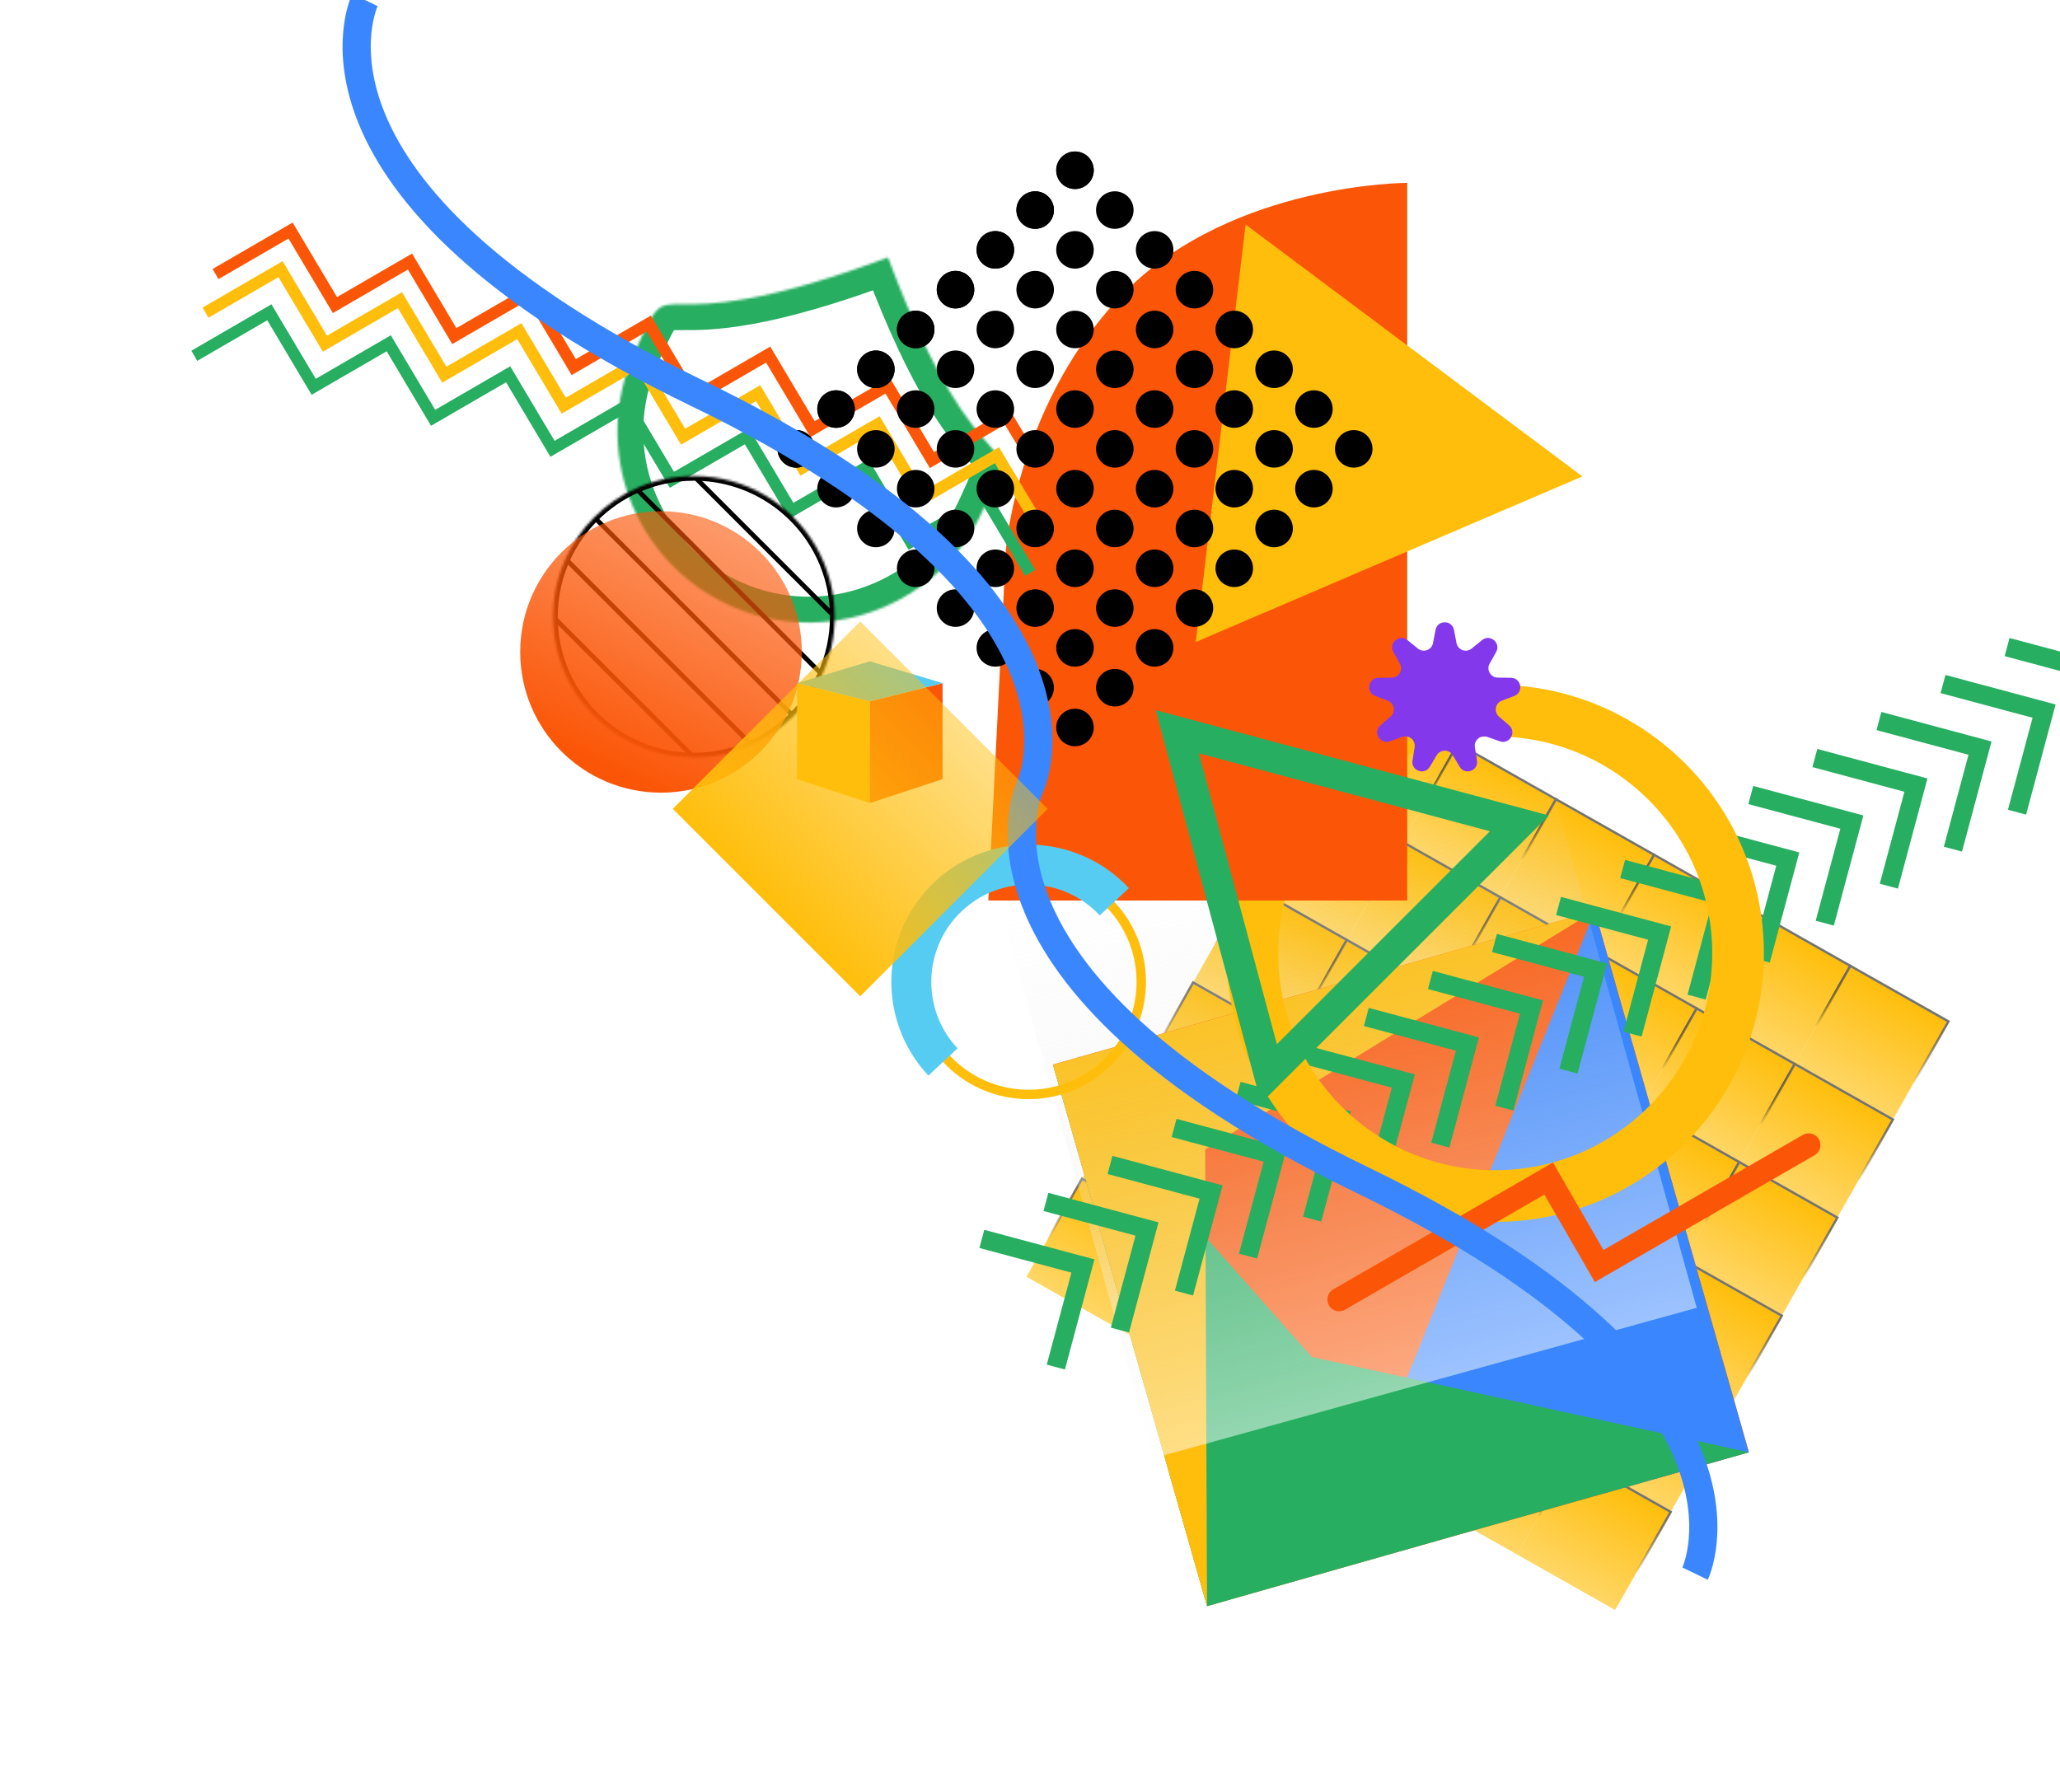 <svg width="877" height="763" viewBox="0 0 877 763" fill="none" xmlns="http://www.w3.org/2000/svg">
<g id="memphis-design">
<g id="bathroom" filter="url(#filter0_d_1_272)">
<rect id="Rectangle 11" x="562.894" y="277" width="48" height="48" transform="rotate(29.517 562.894 277)" fill="url(#paint0_linear_1_272)" stroke="url(#paint1_linear_1_272)"/>
<rect id="Rectangle 12" x="604.664" y="300.649" width="48" height="48" transform="rotate(29.517 604.664 300.649)" fill="url(#paint2_linear_1_272)" stroke="url(#paint3_linear_1_272)"/>
<rect id="Rectangle 13" x="646.434" y="324.298" width="48" height="48" transform="rotate(29.517 646.434 324.298)" fill="url(#paint4_linear_1_272)" stroke="url(#paint5_linear_1_272)"/>
<rect id="Rectangle 14" x="688.204" y="347.947" width="48" height="48" transform="rotate(29.517 688.204 347.947)" fill="url(#paint6_linear_1_272)" stroke="url(#paint7_linear_1_272)"/>
<rect id="Rectangle 15" x="729.974" y="371.596" width="48" height="48" transform="rotate(29.517 729.974 371.596)" fill="url(#paint8_linear_1_272)" stroke="url(#paint9_linear_1_272)"/>
<rect id="Rectangle 16" x="771.744" y="395.245" width="48" height="48" transform="rotate(29.517 771.744 395.245)" fill="url(#paint10_linear_1_272)" stroke="url(#paint11_linear_1_272)"/>
<rect id="Rectangle 17" x="539.245" y="318.77" width="48" height="48" transform="rotate(29.517 539.245 318.77)" fill="url(#paint12_linear_1_272)" stroke="url(#paint13_linear_1_272)"/>
<rect id="Rectangle 18" x="581.015" y="342.419" width="48" height="48" transform="rotate(29.517 581.015 342.419)" fill="url(#paint14_linear_1_272)" stroke="url(#paint15_linear_1_272)"/>
<rect id="Rectangle 19" x="622.785" y="366.068" width="48" height="48" transform="rotate(29.517 622.785 366.068)" fill="url(#paint16_linear_1_272)" stroke="url(#paint17_linear_1_272)"/>
<rect id="Rectangle 20" x="664.555" y="389.717" width="48" height="48" transform="rotate(29.517 664.555 389.717)" fill="url(#paint18_linear_1_272)" stroke="url(#paint19_linear_1_272)"/>
<rect id="Rectangle 21" x="706.325" y="413.366" width="48" height="48" transform="rotate(29.517 706.325 413.366)" fill="url(#paint20_linear_1_272)" stroke="url(#paint21_linear_1_272)"/>
<rect id="Rectangle 22" x="748.095" y="437.015" width="48" height="48" transform="rotate(29.517 748.095 437.015)" fill="url(#paint22_linear_1_272)" stroke="url(#paint23_linear_1_272)"/>
<rect id="Rectangle 23" x="515.596" y="360.54" width="48" height="48" transform="rotate(29.517 515.596 360.54)" fill="url(#paint24_linear_1_272)" stroke="url(#paint25_linear_1_272)"/>
<rect id="Rectangle 24" x="557.366" y="384.189" width="48" height="48" transform="rotate(29.517 557.366 384.189)" fill="url(#paint26_linear_1_272)" stroke="url(#paint27_linear_1_272)"/>
<rect id="Rectangle 25" x="599.136" y="407.838" width="48" height="48" transform="rotate(29.517 599.136 407.838)" fill="url(#paint28_linear_1_272)" stroke="url(#paint29_linear_1_272)"/>
<rect id="Rectangle 26" x="640.906" y="431.487" width="48" height="48" transform="rotate(29.517 640.906 431.487)" fill="url(#paint30_linear_1_272)" stroke="url(#paint31_linear_1_272)"/>
<rect id="Rectangle 27" x="682.676" y="455.136" width="48" height="48" transform="rotate(29.517 682.676 455.136)" fill="url(#paint32_linear_1_272)" stroke="url(#paint33_linear_1_272)"/>
<rect id="Rectangle 28" x="724.446" y="478.785" width="48" height="48" transform="rotate(29.517 724.446 478.785)" fill="url(#paint34_linear_1_272)" stroke="url(#paint35_linear_1_272)"/>
<rect id="Rectangle 29" x="491.947" y="402.31" width="48" height="48" transform="rotate(29.517 491.947 402.31)" fill="url(#paint36_linear_1_272)" stroke="url(#paint37_linear_1_272)"/>
<rect id="Rectangle 30" x="533.717" y="425.959" width="48" height="48" transform="rotate(29.517 533.717 425.959)" fill="url(#paint38_linear_1_272)" stroke="url(#paint39_linear_1_272)"/>
<rect id="Rectangle 31" x="575.487" y="449.608" width="48" height="48" transform="rotate(29.517 575.487 449.608)" fill="url(#paint40_linear_1_272)" stroke="url(#paint41_linear_1_272)"/>
<rect id="Rectangle 32" x="617.257" y="473.257" width="48" height="48" transform="rotate(29.517 617.257 473.257)" fill="url(#paint42_linear_1_272)" stroke="url(#paint43_linear_1_272)"/>
<rect id="Rectangle 33" x="659.027" y="496.906" width="48" height="48" transform="rotate(29.517 659.027 496.906)" fill="url(#paint44_linear_1_272)" stroke="url(#paint45_linear_1_272)"/>
<rect id="Rectangle 34" x="700.797" y="520.555" width="48" height="48" transform="rotate(29.517 700.797 520.555)" fill="url(#paint46_linear_1_272)" stroke="url(#paint47_linear_1_272)"/>
<rect id="Rectangle 35" x="468.298" y="444.079" width="48" height="48" transform="rotate(29.517 468.298 444.079)" fill="url(#paint48_linear_1_272)" stroke="url(#paint49_linear_1_272)"/>
<rect id="Rectangle 36" x="510.068" y="467.729" width="48" height="48" transform="rotate(29.517 510.068 467.729)" fill="url(#paint50_linear_1_272)" stroke="url(#paint51_linear_1_272)"/>
<rect id="Rectangle 37" x="551.838" y="491.378" width="48" height="48" transform="rotate(29.517 551.838 491.378)" fill="url(#paint52_linear_1_272)" stroke="url(#paint53_linear_1_272)"/>
<rect id="Rectangle 38" x="593.608" y="515.027" width="48" height="48" transform="rotate(29.517 593.608 515.027)" fill="url(#paint54_linear_1_272)" stroke="url(#paint55_linear_1_272)"/>
<rect id="Rectangle 39" x="635.378" y="538.676" width="48" height="48" transform="rotate(29.517 635.378 538.676)" fill="url(#paint56_linear_1_272)" stroke="url(#paint57_linear_1_272)"/>
<rect id="Rectangle 40" x="677.148" y="562.325" width="48" height="48" transform="rotate(29.517 677.148 562.325)" fill="url(#paint58_linear_1_272)" stroke="url(#paint59_linear_1_272)"/>
<rect id="Rectangle 41" x="444.649" y="485.849" width="48" height="48" transform="rotate(29.517 444.649 485.849)" fill="url(#paint60_linear_1_272)" stroke="url(#paint61_linear_1_272)"/>
<rect id="Rectangle 42" x="486.419" y="509.498" width="48" height="48" transform="rotate(29.517 486.419 509.498)" fill="url(#paint62_linear_1_272)" stroke="url(#paint63_linear_1_272)"/>
<rect id="Rectangle 43" x="528.189" y="533.147" width="48" height="48" transform="rotate(29.517 528.189 533.147)" fill="url(#paint64_linear_1_272)" stroke="url(#paint65_linear_1_272)"/>
<rect id="Rectangle 44" x="569.959" y="556.797" width="48" height="48" transform="rotate(29.517 569.959 556.797)" fill="url(#paint66_linear_1_272)" stroke="url(#paint67_linear_1_272)"/>
<rect id="Rectangle 45" x="611.729" y="580.446" width="48" height="48" transform="rotate(29.517 611.729 580.446)" fill="url(#paint68_linear_1_272)" stroke="url(#paint69_linear_1_272)"/>
<rect id="Rectangle 46" x="653.498" y="604.095" width="48" height="48" transform="rotate(29.517 653.498 604.095)" fill="url(#paint70_linear_1_272)" stroke="url(#paint71_linear_1_272)"/>
</g>
<g id="weird-chrome">
<g id="Group 14" filter="url(#filter1_di_1_272)">
<rect id="Rectangle 6" width="239.675" height="239.755" transform="matrix(0.274 0.962 -0.962 0.273 656.913 326.795)" fill="#FB5607"/>
<path id="Rectangle 8" d="M656.913 326.795L722.484 557.327L660.504 574.942L576.31 527.235L656.913 326.795Z" fill="#3A86FF"/>
<path id="Rectangle 9" d="M536.46 516.759L722.484 557.327L491.862 622.871L426.292 392.34L536.46 516.759Z" fill="#27AE60"/>
<path id="Rectangle 7" d="M656.913 326.795L491.084 428.431L491.862 622.871L426.292 392.34L656.913 326.795Z" fill="#FFBE0B"/>
</g>
<rect id="Rectangle 10" width="239.755" height="239.675" transform="matrix(-0.964 0.267 -0.268 -0.964 722.345 556.83)" fill="url(#paint72_linear_1_272)" fill-opacity="0.5"/>
</g>
<g id="chevrons">
<path id="Vector 6" d="M418 527.5L461.03 539.03L449.5 582.06M476.78 566.31L488.31 523.28L445.28 511.75M472.56 496L515.589 507.53L504.06 550.56M531.339 534.81L542.869 491.78L499.839 480.25M527.119 464.5L570.149 476.03L558.619 519.06M585.899 503.31L597.429 460.28L554.399 448.75M581.679 433L624.709 444.53L613.179 487.56M640.459 471.81L651.988 428.78L608.959 417.25M636.238 401.5L679.268 413.03L667.738 456.06M695.018 440.31L706.548 397.28L663.518 385.75M690.798 370L733.828 381.53L722.298 424.56M718.078 354.25L761.108 365.78L749.578 408.81M745.358 338.5L788.387 350.03L776.858 393.06M772.637 322.75L815.667 334.28L804.137 377.31M799.917 307L842.947 318.53L831.417 361.56M827.197 291.25L870.227 302.78L858.697 345.81M854.477 275.5L897.507 287.03L885.977 330.06M881.757 259.75L924.786 271.28L913.257 314.31" stroke="#27AE60" stroke-width="8"/>
</g>
<g id="circle-empty">
<path id="Circle empty" d="M739.94 405.902C739.94 462.972 693.656 509.244 636.553 509.244C579.45 509.244 533.167 462.972 533.167 405.902C533.167 348.832 579.45 302.56 636.553 302.56C693.656 302.56 739.94 348.832 739.94 405.902Z" stroke="#FFBE0B" stroke-width="22"/>
</g>
<g id="arch">
<path id="Vector 1" d="M599.09 77.856V230.644V383.433H420.768L428.26 233.64C428.26 233.64 433.505 169.729 479.459 123.792C525.414 77.856 599.09 77.856 599.09 77.856Z" fill="#FB5607"/>
</g>
<g id="erb">
<g id="Erb">
<mask id="path-45-inside-1_1_272" fill="white">
<path d="M418.39 217.392C399.752 258.299 351.469 276.357 310.547 257.727C269.625 239.096 251.56 190.832 270.197 149.926C288.835 109.02 270.197 149.926 378.04 109.592C418.39 217.392 437.027 176.486 418.39 217.392Z"/>
</mask>
<path d="M418.39 217.392C399.752 258.299 351.469 276.357 310.547 257.727C269.625 239.096 251.56 190.832 270.197 149.926C288.835 109.02 270.197 149.926 378.04 109.592C418.39 217.392 437.027 176.486 418.39 217.392Z" stroke="#27AE60" stroke-width="22" mask="url(#path-45-inside-1_1_272)"/>
</g>
</g>
<g id="scribbles">
<path id="Vector 3" d="M91.759 116.691L123.703 98.162L142.592 129.893L174.535 111.364L193.425 143.095L225.368 124.566L244.258 156.298L276.201 137.768L295.091 169.5L327.034 150.971L345.923 182.702L377.867 164.173L396.756 195.904L428.699 177.375L447.589 209.107" stroke="#FB5607" stroke-width="5"/>
<path id="Vector 4" d="M82.722 151.487L114.666 132.958L133.555 164.689L165.498 146.16L184.388 177.891L216.331 159.362L235.221 191.093L267.164 172.564L286.053 204.296L317.997 185.766L336.886 217.498L368.829 198.969L387.719 230.7L419.662 212.171L438.552 243.902" stroke="#27AE60" stroke-width="5"/>
<path id="Vector 5" d="M87.492 133.122L119.435 114.593L138.325 146.325L170.268 127.795L189.157 159.527L221.101 140.998L239.99 172.729L271.933 154.2L290.823 185.931L322.766 167.402L341.656 199.133L373.599 180.604L392.489 212.336L424.432 193.806L443.321 225.538" stroke="#FFBE0B" stroke-width="5"/>
</g>
<g id="triangle-solid">
<path id="Polygon 2" d="M530.294 95.594L673.684 202.847L509.069 273.351L530.294 95.594Z" fill="#FFBE0B"/>
</g>
<g id="hoop-volleyball">
<g id="Ellipse 14">
<mask id="path-50-inside-2_1_272" fill="white">
<path d="M295.392 202.683C317.579 202.683 336.95 214.732 347.314 232.642C352.414 241.455 355.333 251.687 355.333 262.6C355.333 271.392 353.438 279.742 350.035 287.263C347.034 293.897 342.86 299.887 337.776 304.968C332.693 310.049 326.701 314.222 320.065 317.222C312.54 320.624 304.188 322.517 295.392 322.517C273.206 322.517 253.835 310.468 243.471 292.559C238.371 283.746 235.452 273.514 235.452 262.6C235.452 253.808 237.346 245.459 240.749 237.937C243.75 231.303 247.925 225.314 253.008 220.232C258.091 215.151 264.083 210.978 270.719 207.978C278.244 204.577 286.597 202.683 295.392 202.683Z"/>
</mask>
<path d="M295.392 262.6L294.685 263.307L295.392 262.6ZM295.392 292.559L294.685 293.266L295.392 292.559ZM295.392 232.642L294.685 233.349L295.392 232.642ZM294.685 203.39L354.626 263.307L356.04 261.893L296.099 201.976L294.685 203.39ZM234.745 263.307L294.685 323.225L296.099 321.81L236.159 261.893L234.745 263.307ZM294.685 263.307L337.07 305.675L338.483 304.261L296.099 261.893L294.685 263.307ZM296.099 261.893L253.715 219.525L252.301 220.94L294.685 263.307L296.099 261.893ZM294.685 293.266L319.358 317.929L320.772 316.515L296.099 291.851L294.685 293.266ZM296.099 291.851L241.456 237.23L240.042 238.644L294.685 293.266L296.099 291.851ZM296.099 231.934L271.426 207.271L270.012 208.686L294.685 233.349L296.099 231.934ZM294.685 233.349L349.328 287.971L350.742 286.556L296.099 231.934L294.685 233.349ZM337.776 304.968L336.363 303.553L337.776 304.968ZM253.008 220.232L251.594 218.818L253.008 220.232ZM347.314 232.642L349.045 231.64L347.314 232.642ZM243.471 292.559L245.202 291.557L243.471 292.559ZM320.065 317.222L320.889 319.044L320.065 317.222ZM240.749 237.937L242.571 238.761L240.749 237.937ZM270.719 207.978L271.543 209.801L271.543 209.801L270.719 207.978ZM350.035 287.263L351.858 288.088H351.858L350.035 287.263ZM295.392 204.683C316.836 204.683 335.562 216.327 345.583 233.643L349.045 231.64C338.338 213.138 318.321 200.683 295.392 200.683L295.392 204.683ZM345.583 233.643C350.511 242.16 353.333 252.048 353.333 262.6L357.333 262.6C357.333 251.326 354.316 240.749 349.045 231.64L345.583 233.643ZM295.392 320.517C273.948 320.517 255.223 308.874 245.202 291.557L241.74 293.56C252.447 312.062 272.463 324.517 295.392 324.517L295.392 320.517ZM245.202 291.557C240.273 283.04 237.452 273.153 237.452 262.6L233.452 262.6C233.452 273.875 236.468 284.451 241.74 293.56L245.202 291.557ZM336.363 303.553C331.448 308.466 325.655 312.5 319.241 315.4L320.889 319.044C327.748 315.944 333.939 311.632 339.19 306.382L336.363 303.553ZM319.241 315.4C311.97 318.686 303.898 320.517 295.392 320.517L295.392 324.517C304.477 324.517 313.111 322.561 320.889 319.044L319.241 315.4ZM237.452 262.6C237.452 254.098 239.283 246.029 242.571 238.761L238.927 237.112C235.409 244.888 233.452 253.518 233.452 262.6L237.452 262.6ZM242.571 238.761C245.472 232.35 249.507 226.56 254.422 221.647L251.594 218.818C246.342 224.067 242.029 230.256 238.927 237.112L242.571 238.761ZM254.422 221.647C259.337 216.734 265.129 212.7 271.543 209.801L269.895 206.156C263.037 209.256 256.846 213.568 251.594 218.818L254.422 221.647ZM271.543 209.801C278.814 206.514 286.887 204.683 295.392 204.683L295.392 200.683C286.307 200.683 277.674 202.64 269.895 206.156L271.543 209.801ZM353.333 262.6C353.333 271.102 351.501 279.171 348.213 286.439L351.858 288.088C355.375 280.312 357.333 271.682 357.333 262.6L353.333 262.6ZM348.213 286.439C345.313 292.85 341.277 298.64 336.363 303.553L339.19 306.382C344.442 301.133 348.756 294.944 351.858 288.088L348.213 286.439Z" fill="black" mask="url(#path-50-inside-2_1_272)"/>
</g>
<ellipse id="Ellipse 15" cx="281.406" cy="277.579" rx="59.917" ry="59.94" transform="rotate(90 281.406 277.579)" fill="url(#paint73_linear_1_272)"/>
</g>
<g id="torx">
<path id="Torx" d="M611.145 268.205C611.973 263.872 618.176 263.872 619.004 268.205L620.07 273.791C620.638 276.766 624.178 278.055 626.526 276.141L630.934 272.548C634.354 269.76 639.106 273.749 636.953 277.6L634.182 282.557C632.703 285.202 634.588 288.466 637.617 288.508L643.296 288.588C647.708 288.65 648.785 294.76 644.66 296.327L639.353 298.342C636.521 299.418 635.866 303.13 638.16 305.11L642.458 308.819C645.798 311.701 642.697 317.075 638.53 315.625L633.162 313.756C630.301 312.761 627.414 315.183 627.899 318.174L628.807 323.783C629.513 328.138 623.683 330.261 621.423 326.472L618.51 321.587C616.958 318.985 613.191 318.985 611.639 321.587L608.726 326.472C606.466 330.261 600.636 328.138 601.342 323.783L602.25 318.174C602.735 315.183 599.848 312.761 596.987 313.756L591.619 315.625C587.452 317.075 584.351 311.701 587.691 308.819L591.989 305.11C594.283 303.13 593.629 299.418 590.796 298.342L585.489 296.327C581.364 294.76 582.441 288.65 586.853 288.588L592.532 288.508C595.561 288.466 597.446 285.202 595.967 282.557L593.196 277.6C591.043 273.749 595.796 269.76 599.215 272.548L603.623 276.141C605.971 278.055 609.511 276.766 610.079 273.791L611.145 268.205Z" fill="#8338EC"/>
</g>
<g id="ring-half-blue">
<path id="Ellipse 11" d="M470.676 453.062C451.336 471.145 420.992 470.131 402.903 450.798C384.813 431.465 385.827 401.134 405.167 383.051C424.508 364.968 454.851 365.982 472.941 385.314C491.031 404.647 490.017 434.979 470.676 453.062Z" stroke="#FFBE0B" stroke-width="4"/>
<path id="Ellipse 12" d="M401.442 452.164C382.597 432.024 383.653 400.428 403.801 381.59C423.948 362.753 455.557 363.809 474.402 383.949" stroke="#56CCF2" stroke-width="17"/>
</g>
<g id="dots">
<circle id="Ellipse 1" r="7.99" transform="matrix(0.707 0.707 -0.707 0.707 457.652 72.491)" fill="black"/>
<circle id="Ellipse 2" r="7.99" transform="matrix(0.707 0.707 -0.707 0.707 457.652 72.491)" fill="black"/>
<circle id="Ellipse 3" r="7.99" transform="matrix(0.707 0.707 -0.707 0.707 474.606 89.438)" fill="black"/>
<circle id="Ellipse 4" r="7.99" transform="matrix(0.707 0.707 -0.707 0.707 491.56 106.385)" fill="black"/>
<circle id="Ellipse 5" r="7.99" transform="matrix(0.707 0.707 -0.707 0.707 508.513 123.332)" fill="black"/>
<circle id="Ellipse 6" r="7.99" transform="matrix(0.707 0.707 -0.707 0.707 525.467 140.279)" fill="black"/>
<circle id="Ellipse 7" r="7.99" transform="matrix(0.707 0.707 -0.707 0.707 542.421 157.226)" fill="black"/>
<circle id="Ellipse 8" r="7.99" transform="matrix(0.707 0.707 -0.707 0.707 559.375 174.173)" fill="black"/>
<circle id="Ellipse 9" r="7.99" transform="matrix(0.707 0.707 -0.707 0.707 576.328 191.12)" fill="black"/>
<circle id="Ellipse 1_2" r="7.99" transform="matrix(0.707 0.707 -0.707 0.707 440.699 89.438)" fill="black"/>
<circle id="Ellipse 2_2" r="7.99" transform="matrix(0.707 0.707 -0.707 0.707 440.699 89.438)" fill="black"/>
<circle id="Ellipse 3_2" r="7.99" transform="matrix(0.707 0.707 -0.707 0.707 457.652 106.385)" fill="black"/>
<circle id="Ellipse 4_2" r="7.99" transform="matrix(0.707 0.707 -0.707 0.707 474.606 123.332)" fill="black"/>
<circle id="Ellipse 5_2" r="7.99" transform="matrix(0.707 0.707 -0.707 0.707 491.56 140.279)" fill="black"/>
<circle id="Ellipse 6_2" r="7.99" transform="matrix(0.707 0.707 -0.707 0.707 508.513 157.226)" fill="black"/>
<circle id="Ellipse 7_2" r="7.99" transform="matrix(0.707 0.707 -0.707 0.707 525.467 174.173)" fill="black"/>
<circle id="Ellipse 8_2" r="7.99" transform="matrix(0.707 0.707 -0.707 0.707 542.421 191.12)" fill="black"/>
<circle id="Ellipse 9_2" r="7.99" transform="matrix(0.707 0.707 -0.707 0.707 559.375 208.068)" fill="black"/>
<circle id="Ellipse 1_3" r="7.99" transform="matrix(0.707 0.707 -0.707 0.707 423.745 106.385)" fill="black"/>
<circle id="Ellipse 2_3" r="7.99" transform="matrix(0.707 0.707 -0.707 0.707 423.745 106.385)" fill="black"/>
<circle id="Ellipse 3_3" r="7.99" transform="matrix(0.707 0.707 -0.707 0.707 440.699 123.332)" fill="black"/>
<circle id="Ellipse 4_3" r="7.99" transform="matrix(0.707 0.707 -0.707 0.707 457.652 140.279)" fill="black"/>
<circle id="Ellipse 5_3" r="7.99" transform="matrix(0.707 0.707 -0.707 0.707 474.606 157.226)" fill="black"/>
<circle id="Ellipse 6_3" r="7.99" transform="matrix(0.707 0.707 -0.707 0.707 491.56 174.173)" fill="black"/>
<circle id="Ellipse 7_3" r="7.99" transform="matrix(0.707 0.707 -0.707 0.707 508.513 191.12)" fill="black"/>
<circle id="Ellipse 8_3" r="7.99" transform="matrix(0.707 0.707 -0.707 0.707 525.467 208.068)" fill="black"/>
<circle id="Ellipse 9_3" r="7.99" transform="matrix(0.707 0.707 -0.707 0.707 542.421 225.015)" fill="black"/>
<circle id="Ellipse 1_4" r="7.99" transform="matrix(0.707 0.707 -0.707 0.707 372.884 157.226)" fill="black"/>
<circle id="Ellipse 2_4" r="7.99" transform="matrix(0.707 0.707 -0.707 0.707 372.884 157.226)" fill="black"/>
<circle id="Ellipse 3_4" r="7.99" transform="matrix(0.707 0.707 -0.707 0.707 389.838 174.173)" fill="black"/>
<circle id="Ellipse 4_4" r="7.99" transform="matrix(0.707 0.707 -0.707 0.707 406.791 191.12)" fill="black"/>
<circle id="Ellipse 5_4" r="7.99" transform="matrix(0.707 0.707 -0.707 0.707 423.745 208.068)" fill="black"/>
<circle id="Ellipse 6_4" r="7.99" transform="matrix(0.707 0.707 -0.707 0.707 440.699 225.015)" fill="black"/>
<circle id="Ellipse 7_4" r="7.99" transform="matrix(0.707 0.707 -0.707 0.707 457.652 241.962)" fill="black"/>
<circle id="Ellipse 8_4" r="7.99" transform="matrix(0.707 0.707 -0.707 0.707 474.606 258.909)" fill="black"/>
<circle id="Ellipse 9_4" r="7.99" transform="matrix(0.707 0.707 -0.707 0.707 491.56 275.856)" fill="black"/>
<circle id="Ellipse 1_5" r="7.99" transform="matrix(0.707 0.707 -0.707 0.707 406.791 123.332)" fill="black"/>
<circle id="Ellipse 2_5" r="7.99" transform="matrix(0.707 0.707 -0.707 0.707 406.791 123.332)" fill="black"/>
<circle id="Ellipse 3_5" r="7.99" transform="matrix(0.707 0.707 -0.707 0.707 423.745 140.279)" fill="black"/>
<circle id="Ellipse 4_5" r="7.99" transform="matrix(0.707 0.707 -0.707 0.707 440.699 157.226)" fill="black"/>
<circle id="Ellipse 5_5" r="7.99" transform="matrix(0.707 0.707 -0.707 0.707 457.652 174.173)" fill="black"/>
<circle id="Ellipse 6_5" r="7.99" transform="matrix(0.707 0.707 -0.707 0.707 474.606 191.12)" fill="black"/>
<circle id="Ellipse 7_5" r="7.99" transform="matrix(0.707 0.707 -0.707 0.707 491.56 208.068)" fill="black"/>
<circle id="Ellipse 8_5" r="7.99" transform="matrix(0.707 0.707 -0.707 0.707 508.513 225.015)" fill="black"/>
<circle id="Ellipse 9_5" r="7.99" transform="matrix(0.707 0.707 -0.707 0.707 525.467 241.962)" fill="black"/>
<circle id="Ellipse 1_6" r="7.99" transform="matrix(0.707 0.707 -0.707 0.707 355.93 174.173)" fill="black"/>
<circle id="Ellipse 2_6" r="7.99" transform="matrix(0.707 0.707 -0.707 0.707 355.93 174.173)" fill="black"/>
<circle id="Ellipse 3_6" r="7.99" transform="matrix(0.707 0.707 -0.707 0.707 372.884 191.12)" fill="black"/>
<circle id="Ellipse 4_6" r="7.99" transform="matrix(0.707 0.707 -0.707 0.707 389.837 208.068)" fill="black"/>
<circle id="Ellipse 5_6" r="7.99" transform="matrix(0.707 0.707 -0.707 0.707 406.791 225.015)" fill="black"/>
<circle id="Ellipse 6_6" r="7.99" transform="matrix(0.707 0.707 -0.707 0.707 423.745 241.962)" fill="black"/>
<circle id="Ellipse 7_6" r="7.99" transform="matrix(0.707 0.707 -0.707 0.707 440.699 258.909)" fill="black"/>
<circle id="Ellipse 8_6" r="7.99" transform="matrix(0.707 0.707 -0.707 0.707 457.652 275.856)" fill="black"/>
<circle id="Ellipse 9_6" r="7.99" transform="matrix(0.707 0.707 -0.707 0.707 474.606 292.803)" fill="black"/>
<circle id="Ellipse 1_7" r="7.99" transform="matrix(0.707 0.707 -0.707 0.707 389.837 140.279)" fill="black"/>
<circle id="Ellipse 2_7" r="7.99" transform="matrix(0.707 0.707 -0.707 0.707 389.837 140.279)" fill="black"/>
<circle id="Ellipse 3_7" r="7.99" transform="matrix(0.707 0.707 -0.707 0.707 406.791 157.226)" fill="black"/>
<circle id="Ellipse 4_7" r="7.99" transform="matrix(0.707 0.707 -0.707 0.707 423.745 174.173)" fill="black"/>
<circle id="Ellipse 5_7" r="7.99" transform="matrix(0.707 0.707 -0.707 0.707 440.699 191.12)" fill="black"/>
<circle id="Ellipse 6_7" r="7.99" transform="matrix(0.707 0.707 -0.707 0.707 457.652 208.068)" fill="black"/>
<circle id="Ellipse 7_7" r="7.99" transform="matrix(0.707 0.707 -0.707 0.707 474.606 225.015)" fill="black"/>
<circle id="Ellipse 8_7" r="7.99" transform="matrix(0.707 0.707 -0.707 0.707 491.56 241.962)" fill="black"/>
<circle id="Ellipse 9_7" r="7.99" transform="matrix(0.707 0.707 -0.707 0.707 508.513 258.909)" fill="black"/>
<circle id="Ellipse 1_8" r="7.99" transform="matrix(0.707 0.707 -0.707 0.707 338.976 191.12)" fill="black"/>
<circle id="Ellipse 2_8" r="7.99" transform="matrix(0.707 0.707 -0.707 0.707 338.976 191.12)" fill="black"/>
<circle id="Ellipse 3_8" r="7.99" transform="matrix(0.707 0.707 -0.707 0.707 355.93 208.068)" fill="black"/>
<circle id="Ellipse 4_8" r="7.99" transform="matrix(0.707 0.707 -0.707 0.707 372.884 225.015)" fill="black"/>
<circle id="Ellipse 5_8" r="7.99" transform="matrix(0.707 0.707 -0.707 0.707 389.837 241.962)" fill="black"/>
<circle id="Ellipse 6_8" r="7.99" transform="matrix(0.707 0.707 -0.707 0.707 406.791 258.909)" fill="black"/>
<circle id="Ellipse 7_8" r="7.99" transform="matrix(0.707 0.707 -0.707 0.707 423.745 275.856)" fill="black"/>
<circle id="Ellipse 8_8" r="7.99" transform="matrix(0.707 0.707 -0.707 0.707 440.699 292.803)" fill="black"/>
<circle id="Ellipse 9_8" r="7.99" transform="matrix(0.707 0.707 -0.707 0.707 457.652 309.75)" fill="black"/>
</g>
<g id="triangle-empty">
<path id="Polygon 3" d="M540.239 457.15L501.213 311.559L646.861 350.57L540.239 457.15Z" stroke="#27AE60" stroke-width="13"/>
</g>
<g id="bolt">
<path id="Vector 7" d="M570.104 553.306L659.305 501.806L680.805 539.045L770.006 487.545" stroke="#FB5607" stroke-width="10" stroke-linecap="round"/>
</g>
<g id="curved-line">
<path id="Vector 2" d="M155.359 0C155.359 0 116.52 80.226 296.93 167.5C477.34 254.774 438.5 335 438.5 335C438.5 335 399.66 415.226 580.07 502.5C760.48 589.774 721.641 670 721.641 670" stroke="#3A86FF" stroke-width="12"/>
</g>
<g id="box-3d">
<path id="Rectangle 2" d="M339.349 290.861L370.318 298.6V341.94L339.349 331.725V290.861Z" fill="#FFBE0B"/>
<path id="Rectangle 3" d="M401.287 290.861L370.318 298.6V341.94L401.287 331.725V290.861Z" fill="#FB5607"/>
<path id="Rectangle 4" d="M370.318 281.574L401.287 290.861L370.318 298.6L339.349 290.861L370.318 281.574Z" fill="#56CCF2"/>
</g>
<g id="rectangle-gradient">
<rect id="Rectangle 5" width="112.866" height="112.866" transform="matrix(0.707 0.707 -0.707 0.707 366.225 264.602)" fill="url(#paint74_linear_1_272)"/>
</g>
</g>
<defs>
<filter id="filter0_d_1_272" x="360.319" y="216.319" width="545.877" height="545.876" filterUnits="userSpaceOnUse" color-interpolation-filters="sRGB">
<feFlood flood-opacity="0" result="BackgroundImageFix"/>
<feColorMatrix in="SourceAlpha" type="matrix" values="0 0 0 0 0 0 0 0 0 0 0 0 0 0 0 0 0 0 127 0" result="hardAlpha"/>
<feOffset dx="16" dy="16"/>
<feGaussianBlur stdDeviation="38"/>
<feComposite in2="hardAlpha" operator="out"/>
<feColorMatrix type="matrix" values="0 0 0 0 0 0 0 0 0 0 0 0 0 0 0 0 0 0 0.25 0"/>
<feBlend mode="normal" in2="BackgroundImageFix" result="effect1_dropShadow_1_272"/>
<feBlend mode="normal" in="SourceGraphic" in2="effect1_dropShadow_1_272" result="shape"/>
</filter>
<filter id="filter1_di_1_272" x="396.292" y="295.795" width="376.192" height="379.076" filterUnits="userSpaceOnUse" color-interpolation-filters="sRGB">
<feFlood flood-opacity="0" result="BackgroundImageFix"/>
<feColorMatrix in="SourceAlpha" type="matrix" values="0 0 0 0 0 0 0 0 0 0 0 0 0 0 0 0 0 0 127 0" result="hardAlpha"/>
<feOffset dx="10" dy="9"/>
<feGaussianBlur stdDeviation="20"/>
<feComposite in2="hardAlpha" operator="out"/>
<feColorMatrix type="matrix" values="0 0 0 0 0 0 0 0 0 0 0 0 0 0 0 0 0 0 0.25 0"/>
<feBlend mode="normal" in2="BackgroundImageFix" result="effect1_dropShadow_1_272"/>
<feBlend mode="normal" in="SourceGraphic" in2="effect1_dropShadow_1_272" result="shape"/>
<feColorMatrix in="SourceAlpha" type="matrix" values="0 0 0 0 0 0 0 0 0 0 0 0 0 0 0 0 0 0 127 0" result="hardAlpha"/>
<feOffset dx="12" dy="52"/>
<feGaussianBlur stdDeviation="26.5"/>
<feComposite in2="hardAlpha" operator="arithmetic" k2="-1" k3="1"/>
<feColorMatrix type="matrix" values="0 0 0 0 0.354 0 0 0 0 0.354 0 0 0 0 0.354 0 0 0 0.49 0"/>
<feBlend mode="normal" in2="shape" result="effect2_innerShadow_1_272"/>
</filter>
<linearGradient id="paint0_linear_1_272" x1="586.894" y1="277" x2="586.894" y2="325" gradientUnits="userSpaceOnUse">
<stop stop-color="#FFBE0B"/>
<stop offset="1" stop-color="#FFBE0B" stop-opacity="0.63"/>
</linearGradient>
<linearGradient id="paint1_linear_1_272" x1="586.894" y1="277" x2="586.894" y2="325" gradientUnits="userSpaceOnUse">
<stop stop-color="#747474"/>
<stop offset="0.625" stop-opacity="0"/>
</linearGradient>
<linearGradient id="paint2_linear_1_272" x1="628.664" y1="300.649" x2="628.664" y2="348.649" gradientUnits="userSpaceOnUse">
<stop stop-color="#FFBE0B"/>
<stop offset="1" stop-color="#FFBE0B" stop-opacity="0.63"/>
</linearGradient>
<linearGradient id="paint3_linear_1_272" x1="628.664" y1="300.649" x2="628.664" y2="348.649" gradientUnits="userSpaceOnUse">
<stop stop-color="#747474"/>
<stop offset="0.625" stop-opacity="0"/>
</linearGradient>
<linearGradient id="paint4_linear_1_272" x1="670.434" y1="324.298" x2="670.434" y2="372.298" gradientUnits="userSpaceOnUse">
<stop stop-color="#FFBE0B"/>
<stop offset="1" stop-color="#FFBE0B" stop-opacity="0.63"/>
</linearGradient>
<linearGradient id="paint5_linear_1_272" x1="670.434" y1="324.298" x2="670.434" y2="372.298" gradientUnits="userSpaceOnUse">
<stop stop-color="#747474"/>
<stop offset="0.625" stop-opacity="0"/>
</linearGradient>
<linearGradient id="paint6_linear_1_272" x1="712.204" y1="347.947" x2="712.204" y2="395.947" gradientUnits="userSpaceOnUse">
<stop stop-color="#FFBE0B"/>
<stop offset="1" stop-color="#FFBE0B" stop-opacity="0.63"/>
</linearGradient>
<linearGradient id="paint7_linear_1_272" x1="712.204" y1="347.947" x2="712.204" y2="395.947" gradientUnits="userSpaceOnUse">
<stop stop-color="#747474"/>
<stop offset="0.625" stop-opacity="0"/>
</linearGradient>
<linearGradient id="paint8_linear_1_272" x1="753.974" y1="371.596" x2="753.974" y2="419.596" gradientUnits="userSpaceOnUse">
<stop stop-color="#FFBE0B"/>
<stop offset="1" stop-color="#FFBE0B" stop-opacity="0.63"/>
</linearGradient>
<linearGradient id="paint9_linear_1_272" x1="753.974" y1="371.596" x2="753.974" y2="419.596" gradientUnits="userSpaceOnUse">
<stop stop-color="#747474"/>
<stop offset="0.625" stop-opacity="0"/>
</linearGradient>
<linearGradient id="paint10_linear_1_272" x1="795.744" y1="395.245" x2="795.744" y2="443.245" gradientUnits="userSpaceOnUse">
<stop stop-color="#FFBE0B"/>
<stop offset="1" stop-color="#FFBE0B" stop-opacity="0.63"/>
</linearGradient>
<linearGradient id="paint11_linear_1_272" x1="795.744" y1="395.245" x2="795.744" y2="443.245" gradientUnits="userSpaceOnUse">
<stop stop-color="#747474"/>
<stop offset="0.625" stop-opacity="0"/>
</linearGradient>
<linearGradient id="paint12_linear_1_272" x1="563.245" y1="318.77" x2="563.245" y2="366.77" gradientUnits="userSpaceOnUse">
<stop stop-color="#FFBE0B"/>
<stop offset="1" stop-color="#FFBE0B" stop-opacity="0.63"/>
</linearGradient>
<linearGradient id="paint13_linear_1_272" x1="563.245" y1="318.77" x2="563.245" y2="366.77" gradientUnits="userSpaceOnUse">
<stop stop-color="#747474"/>
<stop offset="0.625" stop-opacity="0"/>
</linearGradient>
<linearGradient id="paint14_linear_1_272" x1="605.015" y1="342.419" x2="605.015" y2="390.419" gradientUnits="userSpaceOnUse">
<stop stop-color="#FFBE0B"/>
<stop offset="1" stop-color="#FFBE0B" stop-opacity="0.63"/>
</linearGradient>
<linearGradient id="paint15_linear_1_272" x1="605.015" y1="342.419" x2="605.015" y2="390.419" gradientUnits="userSpaceOnUse">
<stop stop-color="#747474"/>
<stop offset="0.625" stop-opacity="0"/>
</linearGradient>
<linearGradient id="paint16_linear_1_272" x1="646.785" y1="366.068" x2="646.785" y2="414.068" gradientUnits="userSpaceOnUse">
<stop stop-color="#FFBE0B"/>
<stop offset="1" stop-color="#FFBE0B" stop-opacity="0.63"/>
</linearGradient>
<linearGradient id="paint17_linear_1_272" x1="646.785" y1="366.068" x2="646.785" y2="414.068" gradientUnits="userSpaceOnUse">
<stop stop-color="#747474"/>
<stop offset="0.625" stop-opacity="0"/>
</linearGradient>
<linearGradient id="paint18_linear_1_272" x1="688.555" y1="389.717" x2="688.555" y2="437.717" gradientUnits="userSpaceOnUse">
<stop stop-color="#FFBE0B"/>
<stop offset="1" stop-color="#FFBE0B" stop-opacity="0.63"/>
</linearGradient>
<linearGradient id="paint19_linear_1_272" x1="688.555" y1="389.717" x2="688.555" y2="437.717" gradientUnits="userSpaceOnUse">
<stop stop-color="#747474"/>
<stop offset="0.625" stop-opacity="0"/>
</linearGradient>
<linearGradient id="paint20_linear_1_272" x1="730.325" y1="413.366" x2="730.325" y2="461.366" gradientUnits="userSpaceOnUse">
<stop stop-color="#FFBE0B"/>
<stop offset="1" stop-color="#FFBE0B" stop-opacity="0.63"/>
</linearGradient>
<linearGradient id="paint21_linear_1_272" x1="730.325" y1="413.366" x2="730.325" y2="461.366" gradientUnits="userSpaceOnUse">
<stop stop-color="#747474"/>
<stop offset="0.625" stop-opacity="0"/>
</linearGradient>
<linearGradient id="paint22_linear_1_272" x1="772.095" y1="437.015" x2="772.095" y2="485.015" gradientUnits="userSpaceOnUse">
<stop stop-color="#FFBE0B"/>
<stop offset="1" stop-color="#FFBE0B" stop-opacity="0.63"/>
</linearGradient>
<linearGradient id="paint23_linear_1_272" x1="772.095" y1="437.015" x2="772.095" y2="485.015" gradientUnits="userSpaceOnUse">
<stop stop-color="#747474"/>
<stop offset="0.625" stop-opacity="0"/>
</linearGradient>
<linearGradient id="paint24_linear_1_272" x1="539.596" y1="360.54" x2="539.596" y2="408.54" gradientUnits="userSpaceOnUse">
<stop stop-color="#FFBE0B"/>
<stop offset="1" stop-color="#FFBE0B" stop-opacity="0.63"/>
</linearGradient>
<linearGradient id="paint25_linear_1_272" x1="539.596" y1="360.54" x2="539.596" y2="408.54" gradientUnits="userSpaceOnUse">
<stop stop-color="#747474"/>
<stop offset="0.625" stop-opacity="0"/>
</linearGradient>
<linearGradient id="paint26_linear_1_272" x1="581.366" y1="384.189" x2="581.366" y2="432.189" gradientUnits="userSpaceOnUse">
<stop stop-color="#FFBE0B"/>
<stop offset="1" stop-color="#FFBE0B" stop-opacity="0.63"/>
</linearGradient>
<linearGradient id="paint27_linear_1_272" x1="581.366" y1="384.189" x2="581.366" y2="432.189" gradientUnits="userSpaceOnUse">
<stop stop-color="#747474"/>
<stop offset="0.625" stop-opacity="0"/>
</linearGradient>
<linearGradient id="paint28_linear_1_272" x1="623.136" y1="407.838" x2="623.136" y2="455.838" gradientUnits="userSpaceOnUse">
<stop stop-color="#FFBE0B"/>
<stop offset="1" stop-color="#FFBE0B" stop-opacity="0.63"/>
</linearGradient>
<linearGradient id="paint29_linear_1_272" x1="623.136" y1="407.838" x2="623.136" y2="455.838" gradientUnits="userSpaceOnUse">
<stop stop-color="#747474"/>
<stop offset="0.625" stop-opacity="0"/>
</linearGradient>
<linearGradient id="paint30_linear_1_272" x1="664.906" y1="431.487" x2="664.906" y2="479.487" gradientUnits="userSpaceOnUse">
<stop stop-color="#FFBE0B"/>
<stop offset="1" stop-color="#FFBE0B" stop-opacity="0.63"/>
</linearGradient>
<linearGradient id="paint31_linear_1_272" x1="664.906" y1="431.487" x2="664.906" y2="479.487" gradientUnits="userSpaceOnUse">
<stop stop-color="#747474"/>
<stop offset="0.625" stop-opacity="0"/>
</linearGradient>
<linearGradient id="paint32_linear_1_272" x1="706.676" y1="455.136" x2="706.676" y2="503.136" gradientUnits="userSpaceOnUse">
<stop stop-color="#FFBE0B"/>
<stop offset="1" stop-color="#FFBE0B" stop-opacity="0.63"/>
</linearGradient>
<linearGradient id="paint33_linear_1_272" x1="706.676" y1="455.136" x2="706.676" y2="503.136" gradientUnits="userSpaceOnUse">
<stop stop-color="#747474"/>
<stop offset="0.625" stop-opacity="0"/>
</linearGradient>
<linearGradient id="paint34_linear_1_272" x1="748.446" y1="478.785" x2="748.446" y2="526.785" gradientUnits="userSpaceOnUse">
<stop stop-color="#FFBE0B"/>
<stop offset="1" stop-color="#FFBE0B" stop-opacity="0.63"/>
</linearGradient>
<linearGradient id="paint35_linear_1_272" x1="748.446" y1="478.785" x2="748.446" y2="526.785" gradientUnits="userSpaceOnUse">
<stop stop-color="#747474"/>
<stop offset="0.625" stop-opacity="0"/>
</linearGradient>
<linearGradient id="paint36_linear_1_272" x1="515.947" y1="402.31" x2="515.947" y2="450.31" gradientUnits="userSpaceOnUse">
<stop stop-color="#FFBE0B"/>
<stop offset="1" stop-color="#FFBE0B" stop-opacity="0.63"/>
</linearGradient>
<linearGradient id="paint37_linear_1_272" x1="515.947" y1="402.31" x2="515.947" y2="450.31" gradientUnits="userSpaceOnUse">
<stop stop-color="#747474"/>
<stop offset="0.625" stop-opacity="0"/>
</linearGradient>
<linearGradient id="paint38_linear_1_272" x1="557.717" y1="425.959" x2="557.717" y2="473.959" gradientUnits="userSpaceOnUse">
<stop stop-color="#FFBE0B"/>
<stop offset="1" stop-color="#FFBE0B" stop-opacity="0.63"/>
</linearGradient>
<linearGradient id="paint39_linear_1_272" x1="557.717" y1="425.959" x2="557.717" y2="473.959" gradientUnits="userSpaceOnUse">
<stop stop-color="#747474"/>
<stop offset="0.625" stop-opacity="0"/>
</linearGradient>
<linearGradient id="paint40_linear_1_272" x1="599.487" y1="449.608" x2="599.487" y2="497.608" gradientUnits="userSpaceOnUse">
<stop stop-color="#FFBE0B"/>
<stop offset="1" stop-color="#FFBE0B" stop-opacity="0.63"/>
</linearGradient>
<linearGradient id="paint41_linear_1_272" x1="599.487" y1="449.608" x2="599.487" y2="497.608" gradientUnits="userSpaceOnUse">
<stop stop-color="#747474"/>
<stop offset="0.625" stop-opacity="0"/>
</linearGradient>
<linearGradient id="paint42_linear_1_272" x1="641.257" y1="473.257" x2="641.257" y2="521.257" gradientUnits="userSpaceOnUse">
<stop stop-color="#FFBE0B"/>
<stop offset="1" stop-color="#FFBE0B" stop-opacity="0.63"/>
</linearGradient>
<linearGradient id="paint43_linear_1_272" x1="641.257" y1="473.257" x2="641.257" y2="521.257" gradientUnits="userSpaceOnUse">
<stop stop-color="#747474"/>
<stop offset="0.625" stop-opacity="0"/>
</linearGradient>
<linearGradient id="paint44_linear_1_272" x1="683.027" y1="496.906" x2="683.027" y2="544.906" gradientUnits="userSpaceOnUse">
<stop stop-color="#FFBE0B"/>
<stop offset="1" stop-color="#FFBE0B" stop-opacity="0.63"/>
</linearGradient>
<linearGradient id="paint45_linear_1_272" x1="683.027" y1="496.906" x2="683.027" y2="544.906" gradientUnits="userSpaceOnUse">
<stop stop-color="#747474"/>
<stop offset="0.625" stop-opacity="0"/>
</linearGradient>
<linearGradient id="paint46_linear_1_272" x1="724.797" y1="520.555" x2="724.797" y2="568.555" gradientUnits="userSpaceOnUse">
<stop stop-color="#FFBE0B"/>
<stop offset="1" stop-color="#FFBE0B" stop-opacity="0.63"/>
</linearGradient>
<linearGradient id="paint47_linear_1_272" x1="724.797" y1="520.555" x2="724.797" y2="568.555" gradientUnits="userSpaceOnUse">
<stop stop-color="#747474"/>
<stop offset="0.625" stop-opacity="0"/>
</linearGradient>
<linearGradient id="paint48_linear_1_272" x1="492.298" y1="444.08" x2="492.298" y2="492.08" gradientUnits="userSpaceOnUse">
<stop stop-color="#FFBE0B"/>
<stop offset="1" stop-color="#FFBE0B" stop-opacity="0.63"/>
</linearGradient>
<linearGradient id="paint49_linear_1_272" x1="492.298" y1="444.08" x2="492.298" y2="492.08" gradientUnits="userSpaceOnUse">
<stop stop-color="#747474"/>
<stop offset="0.625" stop-opacity="0"/>
</linearGradient>
<linearGradient id="paint50_linear_1_272" x1="534.068" y1="467.729" x2="534.068" y2="515.729" gradientUnits="userSpaceOnUse">
<stop stop-color="#FFBE0B"/>
<stop offset="1" stop-color="#FFBE0B" stop-opacity="0.63"/>
</linearGradient>
<linearGradient id="paint51_linear_1_272" x1="534.068" y1="467.729" x2="534.068" y2="515.729" gradientUnits="userSpaceOnUse">
<stop stop-color="#747474"/>
<stop offset="0.625" stop-opacity="0"/>
</linearGradient>
<linearGradient id="paint52_linear_1_272" x1="575.838" y1="491.378" x2="575.838" y2="539.378" gradientUnits="userSpaceOnUse">
<stop stop-color="#FFBE0B"/>
<stop offset="1" stop-color="#FFBE0B" stop-opacity="0.63"/>
</linearGradient>
<linearGradient id="paint53_linear_1_272" x1="575.838" y1="491.378" x2="575.838" y2="539.378" gradientUnits="userSpaceOnUse">
<stop stop-color="#747474"/>
<stop offset="0.625" stop-opacity="0"/>
</linearGradient>
<linearGradient id="paint54_linear_1_272" x1="617.608" y1="515.027" x2="617.608" y2="563.027" gradientUnits="userSpaceOnUse">
<stop stop-color="#FFBE0B"/>
<stop offset="1" stop-color="#FFBE0B" stop-opacity="0.63"/>
</linearGradient>
<linearGradient id="paint55_linear_1_272" x1="617.608" y1="515.027" x2="617.608" y2="563.027" gradientUnits="userSpaceOnUse">
<stop stop-color="#747474"/>
<stop offset="0.625" stop-opacity="0"/>
</linearGradient>
<linearGradient id="paint56_linear_1_272" x1="659.378" y1="538.676" x2="659.378" y2="586.676" gradientUnits="userSpaceOnUse">
<stop stop-color="#FFBE0B"/>
<stop offset="1" stop-color="#FFBE0B" stop-opacity="0.63"/>
</linearGradient>
<linearGradient id="paint57_linear_1_272" x1="659.378" y1="538.676" x2="659.378" y2="586.676" gradientUnits="userSpaceOnUse">
<stop stop-color="#747474"/>
<stop offset="0.625" stop-opacity="0"/>
</linearGradient>
<linearGradient id="paint58_linear_1_272" x1="701.148" y1="562.325" x2="701.148" y2="610.325" gradientUnits="userSpaceOnUse">
<stop stop-color="#FFBE0B"/>
<stop offset="1" stop-color="#FFBE0B" stop-opacity="0.63"/>
</linearGradient>
<linearGradient id="paint59_linear_1_272" x1="701.148" y1="562.325" x2="701.148" y2="610.325" gradientUnits="userSpaceOnUse">
<stop stop-color="#747474"/>
<stop offset="0.625" stop-opacity="0"/>
</linearGradient>
<linearGradient id="paint60_linear_1_272" x1="468.649" y1="485.849" x2="468.649" y2="533.849" gradientUnits="userSpaceOnUse">
<stop stop-color="#FFBE0B"/>
<stop offset="1" stop-color="#FFBE0B" stop-opacity="0.63"/>
</linearGradient>
<linearGradient id="paint61_linear_1_272" x1="468.649" y1="485.849" x2="468.649" y2="533.849" gradientUnits="userSpaceOnUse">
<stop stop-color="#747474"/>
<stop offset="0.625" stop-opacity="0"/>
</linearGradient>
<linearGradient id="paint62_linear_1_272" x1="510.419" y1="509.498" x2="510.419" y2="557.498" gradientUnits="userSpaceOnUse">
<stop stop-color="#FFBE0B"/>
<stop offset="1" stop-color="#FFBE0B" stop-opacity="0.63"/>
</linearGradient>
<linearGradient id="paint63_linear_1_272" x1="510.419" y1="509.498" x2="510.419" y2="557.498" gradientUnits="userSpaceOnUse">
<stop stop-color="#747474"/>
<stop offset="0.625" stop-opacity="0"/>
</linearGradient>
<linearGradient id="paint64_linear_1_272" x1="552.189" y1="533.147" x2="552.189" y2="581.147" gradientUnits="userSpaceOnUse">
<stop stop-color="#FFBE0B"/>
<stop offset="1" stop-color="#FFBE0B" stop-opacity="0.63"/>
</linearGradient>
<linearGradient id="paint65_linear_1_272" x1="552.189" y1="533.147" x2="552.189" y2="581.147" gradientUnits="userSpaceOnUse">
<stop stop-color="#747474"/>
<stop offset="0.625" stop-opacity="0"/>
</linearGradient>
<linearGradient id="paint66_linear_1_272" x1="593.959" y1="556.797" x2="593.959" y2="604.797" gradientUnits="userSpaceOnUse">
<stop stop-color="#FFBE0B"/>
<stop offset="1" stop-color="#FFBE0B" stop-opacity="0.63"/>
</linearGradient>
<linearGradient id="paint67_linear_1_272" x1="593.959" y1="556.797" x2="593.959" y2="604.797" gradientUnits="userSpaceOnUse">
<stop stop-color="#747474"/>
<stop offset="0.625" stop-opacity="0"/>
</linearGradient>
<linearGradient id="paint68_linear_1_272" x1="635.729" y1="580.446" x2="635.729" y2="628.446" gradientUnits="userSpaceOnUse">
<stop stop-color="#FFBE0B"/>
<stop offset="1" stop-color="#FFBE0B" stop-opacity="0.63"/>
</linearGradient>
<linearGradient id="paint69_linear_1_272" x1="635.729" y1="580.446" x2="635.729" y2="628.446" gradientUnits="userSpaceOnUse">
<stop stop-color="#747474"/>
<stop offset="0.625" stop-opacity="0"/>
</linearGradient>
<linearGradient id="paint70_linear_1_272" x1="677.498" y1="604.095" x2="677.498" y2="652.095" gradientUnits="userSpaceOnUse">
<stop stop-color="#FFBE0B"/>
<stop offset="1" stop-color="#FFBE0B" stop-opacity="0.63"/>
</linearGradient>
<linearGradient id="paint71_linear_1_272" x1="677.498" y1="604.095" x2="677.498" y2="652.095" gradientUnits="userSpaceOnUse">
<stop stop-color="#747474"/>
<stop offset="0.625" stop-opacity="0"/>
</linearGradient>
<linearGradient id="paint72_linear_1_272" x1="119.878" y1="0" x2="119.878" y2="239.675" gradientUnits="userSpaceOnUse">
<stop stop-color="white"/>
<stop offset="1" stop-color="#D9D9D9" stop-opacity="0"/>
</linearGradient>
<linearGradient id="paint73_linear_1_272" x1="321.85" y1="317.54" x2="221.475" y2="269.618" gradientUnits="userSpaceOnUse">
<stop stop-color="#FB5607"/>
<stop offset="1" stop-color="#FB5607" stop-opacity="0.61"/>
</linearGradient>
<linearGradient id="paint74_linear_1_272" x1="56.433" y1="0" x2="56.433" y2="112.866" gradientUnits="userSpaceOnUse">
<stop stop-color="#FFBE0B" stop-opacity="0.49"/>
<stop offset="1" stop-color="#FFBE0B"/>
</linearGradient>
</defs>
</svg>
